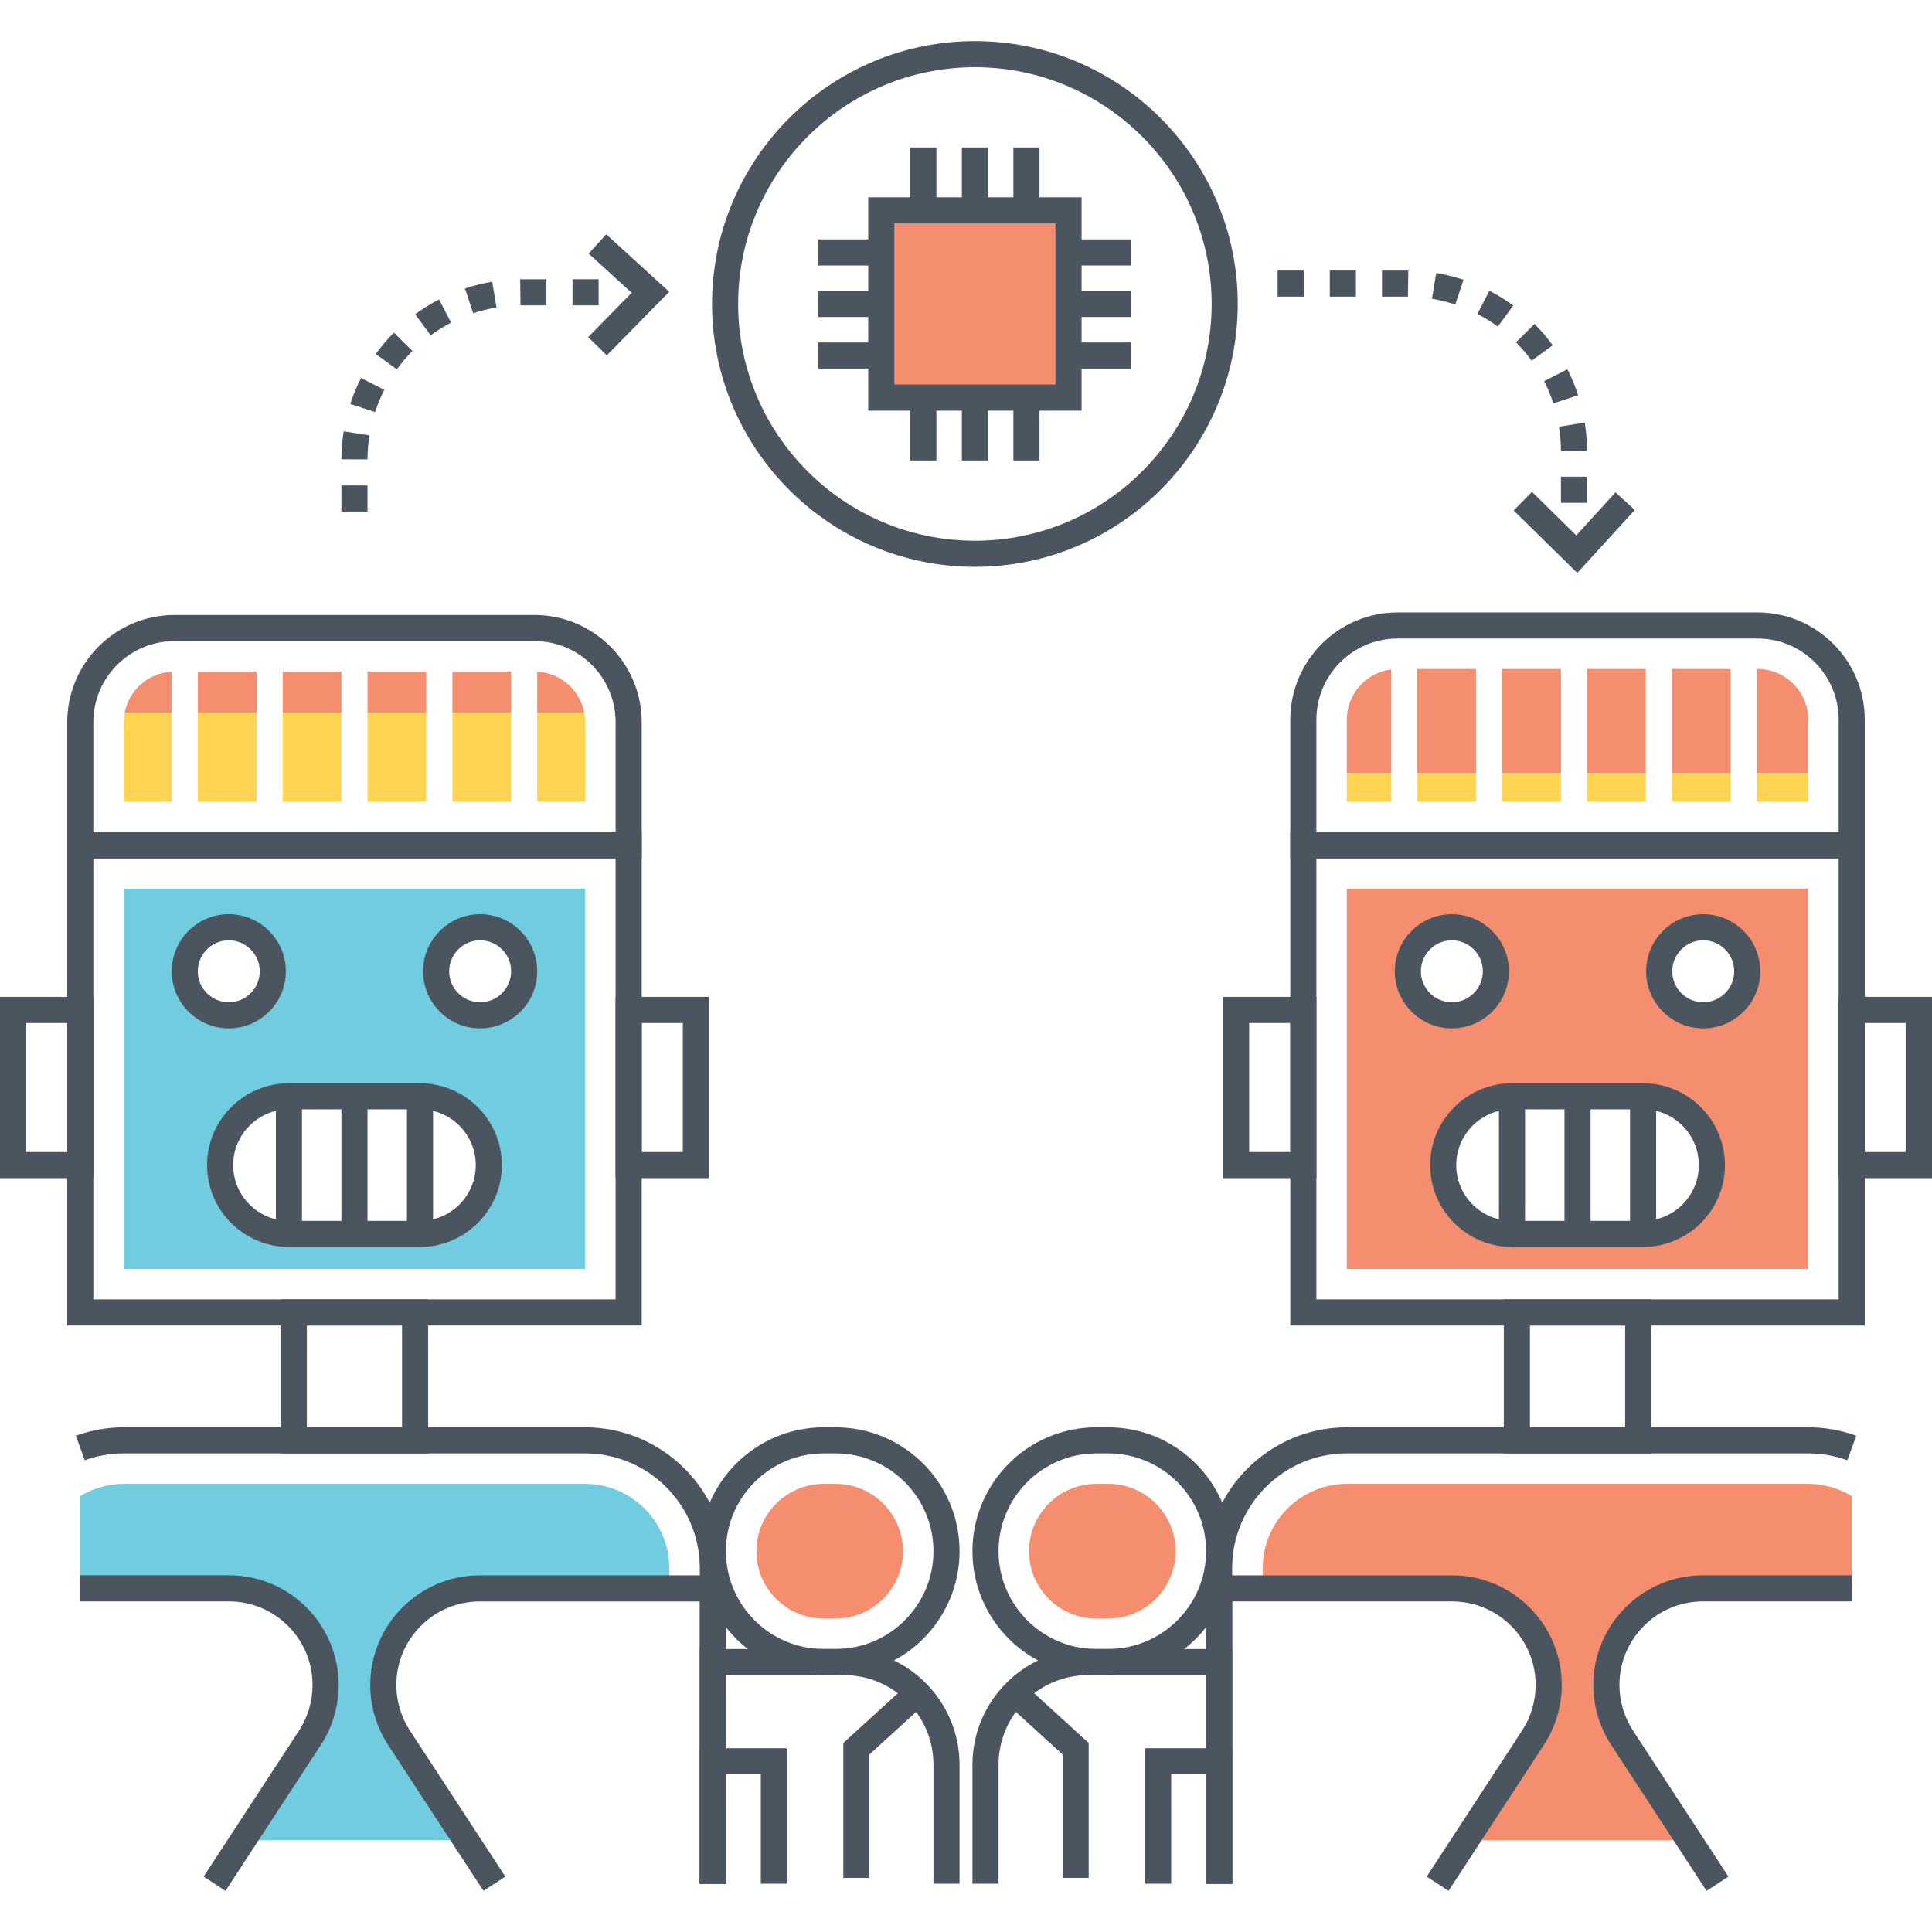 <?xml version="1.0" encoding="utf-8"?>
<!-- Generator: Adobe Illustrator 18.0.0, SVG Export Plug-In . SVG Version: 6.00 Build 0)  -->
<!DOCTYPE svg PUBLIC "-//W3C//DTD SVG 1.1//EN" "http://www.w3.org/Graphics/SVG/1.1/DTD/svg11.dtd">
<svg version="1.1" id="Layer_1" xmlns="http://www.w3.org/2000/svg" xmlns:xlink="http://www.w3.org/1999/xlink" x="0px" y="0px"
	 viewBox="0 0 512 512" style="enable-background:new 0 0 512 512;" xml:space="preserve">
<style type="text/css">
	.st0{fill:#FFD452;}
	.st1{fill:#F58E6F;}
	.st2{fill:#4A555F;}
	.st3{fill:none;}
	.st4{fill:#DFDFDF;}
	.st5{fill:#71CCE0;}
	.st6{fill:#FFFFFF;}
</style>
<g>
	<g>
		<g>
			<g>
				<path class="st2" d="M17.816,220.557v130.709h152.242V220.557H17.816z M163.141,344.348H24.734V227.475h138.407V344.348z"/>
			</g>
		</g>
	</g>
	<g>
		<g>
			<g>
				<path class="st5" d="M32.81,235.534v100.743h122.257V235.534H32.81z M48.974,257.394c0-6.434,5.211-11.668,11.668-11.668
					c6.433,0,11.645,5.234,11.645,11.668c0,6.456-5.211,11.667-11.645,11.667C54.186,269.062,48.974,263.85,48.974,257.394z
					 M124.191,321.658c-3.297,3.297-7.84,5.35-12.89,5.35H76.575c-10.076,0-18.239-8.163-18.239-18.239
					c0-5.027,2.029-9.592,5.35-12.89c3.297-3.297,7.84-5.349,12.89-5.349h34.726c10.077,0,18.24,8.163,18.24,18.239
					C129.541,313.795,127.512,318.361,124.191,321.658z M127.235,269.062c-6.433,0-11.668-5.211-11.668-11.667
					c0-6.434,5.234-11.668,11.668-11.668c6.456,0,11.668,5.234,11.668,11.668C138.903,263.85,133.691,269.062,127.235,269.062z"/>
			</g>
		</g>
	</g>
	<g>
		<g>
			<g>
				<path class="st2" d="M111.306,287.07H76.571c-11.962,0-21.694,9.732-21.694,21.694c0,11.963,9.732,21.695,21.694,21.695h34.735
					c11.962,0,21.694-9.732,21.694-21.695C133,296.802,123.268,287.07,111.306,287.07z M111.306,323.542H76.571
					c-8.148,0-14.776-6.629-14.776-14.778s6.628-14.776,14.776-14.776h34.735c8.148,0,14.776,6.628,14.776,14.776
					S119.454,323.542,111.306,323.542z"/>
			</g>
		</g>
	</g>
	<g>
		<g>
			<g>
				<path class="st2" d="M74.408,344.348v40.818h39.059v-40.818H74.408z M106.549,378.248H81.325v-26.982h25.224V378.248z"/>
			</g>
		</g>
	</g>
	<g>
		<g>
			<g>
				<path class="st2" d="M60.631,242.278c-8.339,0-15.123,6.785-15.123,15.123c0,8.339,6.785,15.123,15.123,15.123
					c8.338,0,15.123-6.785,15.123-15.123C75.754,249.063,68.97,242.278,60.631,242.278z M60.631,265.607
					c-4.525,0-8.206-3.68-8.206-8.206s3.681-8.206,8.206-8.206c4.525,0,8.206,3.68,8.206,8.206S65.156,265.607,60.631,265.607z"/>
			</g>
		</g>
	</g>
	<g>
		<g>
			<g>
				<path class="st2" d="M127.243,242.278c-8.338,0-15.123,6.785-15.123,15.123c0,8.339,6.785,15.123,15.123,15.123
					s15.123-6.785,15.123-15.123C142.367,249.063,135.582,242.278,127.243,242.278z M127.243,265.607
					c-4.525,0-8.206-3.68-8.206-8.206s3.68-8.206,8.206-8.206s8.206,3.68,8.206,8.206S131.769,265.607,127.243,265.607z"/>
			</g>
		</g>
	</g>
	<g>
		<g>
			<g>
				<path class="st2" d="M163.141,264.183v48.04h24.734v-48.04H163.141z M180.957,305.305h-10.899V271.1h10.899V305.305z"/>
			</g>
		</g>
	</g>
	<g>
		<g>
			<g>
				<path class="st2" d="M0,264.183v48.04h24.734v-48.04H0z M17.816,305.305H6.917V271.1h10.899V305.305z"/>
			</g>
		</g>
	</g>
	<g>
		<g>
			<rect x="73.111" y="290.529" class="st2" width="6.917" height="36.471"/>
		</g>
	</g>
	<g>
		<g>
			<rect x="90.479" y="290.529" class="st2" width="6.917" height="36.471"/>
		</g>
	</g>
	<g>
		<g>
			<rect x="107.846" y="290.529" class="st2" width="6.918" height="36.471"/>
		</g>
	</g>
	<g>
		<g>
			<path class="st2" d="M155.021,378.244H32.856c-4.385,0-8.68,0.753-12.763,2.238l2.365,6.501
				c3.323-1.209,6.823-1.822,10.399-1.822h122.165c16.784,0,30.438,13.654,30.438,30.438v83.61h6.917v-83.61
				C192.376,395.002,175.618,378.244,155.021,378.244z"/>
		</g>
	</g>
	<g>
		<g>
			<path class="st5" d="M155.021,393.232H32.856c-4.22,0-8.186,1.176-11.575,3.228v24.465h39.407
				c14.135,0,25.595,11.46,25.595,25.595c0,4.98-1.429,9.846-4.151,14.02L64.4,487.68h59.076l-17.732-27.14
				c-2.721-4.174-4.174-9.04-4.174-14.02c0-14.135,11.46-25.595,25.595-25.595h50.222v-5.326
				C177.388,403.263,167.357,393.232,155.021,393.232z"/>
		</g>
	</g>
	<g>
		<g>
			<g>
				<path class="st2" d="M221.46,378.248h-3.166c-18.104,0-32.834,14.729-32.834,32.834c0,18.106,14.729,32.835,32.834,32.835h3.166
					c18.105,0,32.834-14.729,32.834-32.835C254.294,392.978,239.565,378.248,221.46,378.248z M221.46,436.999h-3.166
					c-14.29,0-25.916-11.626-25.916-25.917c0-14.29,11.626-25.916,25.916-25.916h3.166c14.29,0,25.916,11.626,25.916,25.916
					C247.377,425.373,235.75,436.999,221.46,436.999z"/>
			</g>
		</g>
	</g>
	<g>
		<g>
			<path class="st1" d="M221.46,393.236h-3.166c-9.84,0-17.845,8.007-17.845,17.847c0,9.841,8.005,17.846,17.845,17.846h3.166
				c9.84,0,17.846-8.005,17.846-17.846C239.306,401.242,231.301,393.236,221.46,393.236z"/>
		</g>
	</g>
	<g>
		<g>
			<path class="st2" d="M223.612,436.999h-38.151v62.209h6.917v-55.291h31.234c13.104,0,23.765,10.661,23.765,23.765v31.526h6.917
				v-31.526C254.294,450.764,240.53,436.999,223.612,436.999z"/>
		</g>
	</g>
	<g>
		<g>
			<g>
				<path class="st2" d="M341.943,220.557v130.709h152.242V220.557H341.943z M487.267,344.348H348.86V227.475h138.407V344.348z"/>
			</g>
		</g>
	</g>
	<g>
		<g>
			<g>
				<path class="st1" d="M356.922,235.534v100.743h122.28V235.534H356.922z M373.086,257.394c0-6.434,5.234-11.668,11.668-11.668
					c6.456,0,11.668,5.234,11.668,11.668c0,6.456-5.211,11.667-11.668,11.667C378.32,269.062,373.086,263.85,373.086,257.394z
					 M435.437,327.008h-34.75c-5.027,0-9.569-2.052-12.89-5.35c-3.274-3.297-5.327-7.863-5.327-12.89
					c0-10.077,8.163-18.239,18.216-18.239h34.75c5.027,0,9.592,2.052,12.89,5.349c3.297,3.298,5.35,7.863,5.35,12.89
					C453.676,318.845,445.513,327.008,435.437,327.008z M451.37,269.062c-6.433,0-11.668-5.211-11.668-11.667
					c0-6.434,5.234-11.668,11.668-11.668s11.668,5.234,11.668,11.668C463.038,263.85,457.803,269.062,451.37,269.062z"/>
			</g>
		</g>
	</g>
	<g>
		<g>
			<g>
				<path class="st2" d="M435.432,287.07h-34.736c-11.962,0-21.694,9.732-21.694,21.694c0,11.963,9.732,21.695,21.694,21.695h34.736
					c11.962,0,21.694-9.732,21.694-21.695C457.125,296.802,447.393,287.07,435.432,287.07z M435.432,323.542h-34.736
					c-8.148,0-14.776-6.629-14.776-14.778s6.628-14.776,14.776-14.776h34.736c8.148,0,14.776,6.628,14.776,14.776
					S443.58,323.542,435.432,323.542z"/>
			</g>
		</g>
	</g>
	<g>
		<g>
			<g>
				<path class="st2" d="M398.534,344.348v40.818h39.059v-40.818H398.534z M430.676,378.248h-25.224v-26.982h25.224V378.248z"/>
			</g>
		</g>
	</g>
	<g>
		<g>
			<g>
				<path class="st2" d="M451.37,242.278c-8.338,0-15.123,6.785-15.123,15.123c0,8.339,6.785,15.123,15.123,15.123
					c8.339,0,15.123-6.785,15.123-15.123C466.493,249.063,459.708,242.278,451.37,242.278z M451.37,265.607
					c-4.525,0-8.206-3.68-8.206-8.206s3.681-8.206,8.206-8.206c4.525,0,8.206,3.68,8.206,8.206S455.895,265.607,451.37,265.607z"/>
			</g>
		</g>
	</g>
	<g>
		<g>
			<g>
				<path class="st2" d="M384.758,242.278c-8.34,0-15.125,6.785-15.125,15.123c0,8.339,6.785,15.123,15.125,15.123
					c8.338,0,15.123-6.785,15.123-15.123C399.881,249.063,393.096,242.278,384.758,242.278z M384.758,265.607
					c-4.525,0-8.207-3.68-8.207-8.206s3.682-8.206,8.207-8.206c4.525,0,8.206,3.68,8.206,8.206S389.283,265.607,384.758,265.607z"/>
			</g>
		</g>
	</g>
	<g>
		<g>
			<g>
				<path class="st2" d="M324.126,264.183v48.04h24.734v-48.04H324.126z M341.943,305.305h-10.899V271.1h10.899V305.305z"/>
			</g>
		</g>
	</g>
	<g>
		<g>
			<g>
				<path class="st2" d="M487.267,264.183v48.04H512v-48.04H487.267z M505.083,305.305h-10.897V271.1h10.897V305.305z"/>
			</g>
		</g>
	</g>
	<g>
		<g>
			<rect x="431.973" y="290.529" class="st2" width="6.918" height="36.471"/>
		</g>
	</g>
	<g>
		<g>
			<rect x="414.604" y="290.529" class="st2" width="6.917" height="36.471"/>
		</g>
	</g>
	<g>
		<g>
			<rect x="397.237" y="290.529" class="st2" width="6.917" height="36.471"/>
		</g>
	</g>
	<g>
		<g>
			<path class="st2" d="M479.156,378.244H356.968c-20.597,0-37.355,16.758-37.355,37.355v83.61h6.918v-83.61
				c0-16.784,13.654-30.438,30.438-30.438h122.188c3.584,0,7.089,0.612,10.417,1.822l2.362-6.501
				C487.848,378.997,483.548,378.244,479.156,378.244z"/>
		</g>
	</g>
	<g>
		<g>
			<path class="st1" d="M479.133,393.232H356.991c-12.336,0-22.367,10.031-22.367,22.367v5.326h50.198
				c14.135,0,25.595,11.46,25.595,25.595c0,4.98-1.453,9.846-4.174,14.02l-17.732,27.14h59.099l-17.732-27.14
				c-2.721-4.174-4.174-9.04-4.174-14.02c0-14.135,11.46-25.595,25.595-25.595h39.453v-24.419
				C487.365,394.431,483.375,393.232,479.133,393.232z"/>
		</g>
	</g>
	<g>
		<g>
			<g>
				<path class="st2" d="M293.707,378.248h-3.166c-18.105,0-32.835,14.729-32.835,32.834c0,18.106,14.729,32.835,32.835,32.835
					h3.166c18.104,0,32.833-14.729,32.833-32.835C326.54,392.978,311.811,378.248,293.707,378.248z M293.707,436.999h-3.166
					c-14.291,0-25.917-11.626-25.917-25.917c0-14.29,11.626-25.916,25.917-25.916h3.166c14.29,0,25.916,11.626,25.916,25.916
					C319.623,425.373,307.997,436.999,293.707,436.999z"/>
			</g>
		</g>
	</g>
	<g>
		<g>
			<path class="st1" d="M293.707,393.236h-3.166c-9.841,0-17.847,8.007-17.847,17.847c0,9.841,8.006,17.846,17.847,17.846h3.166
				c9.84,0,17.846-8.005,17.846-17.846C311.552,401.242,303.547,393.236,293.707,393.236z"/>
		</g>
	</g>
	<g>
		<g>
			<path class="st2" d="M288.389,436.999c-16.919,0-30.683,13.764-30.683,30.682v31.526h6.917v-31.526
				c0-13.103,10.661-23.765,23.766-23.765h31.234v55.291h6.917v-62.209H288.389z"/>
		</g>
	</g>
	<g>
		<g>
			<g>
				<path class="st2" d="M465.762,162.3h-95.397c-15.673,0-28.422,12.75-28.422,28.422v36.752h152.242v-36.752
					C494.185,175.05,481.435,162.3,465.762,162.3z M487.267,220.557H348.86v-29.834c0-11.858,9.647-21.505,21.505-21.505h95.397
					c11.858,0,21.505,9.647,21.505,21.505V220.557z"/>
			</g>
		</g>
	</g>
	<g>
		<g>
			<g>
				<path class="st2" d="M141.636,162.977H46.239c-15.673,0-28.423,12.75-28.423,28.423v36.075h152.242v-36.075
					C170.058,175.727,157.308,162.977,141.636,162.977z M163.141,220.557H24.734v-29.157c0-11.858,9.647-21.505,21.505-21.505
					h95.397c11.858,0,21.505,9.647,21.505,21.505V220.557z"/>
			</g>
		</g>
	</g>
	<g>
		<g>
			<path class="st2" d="M127.177,417.475c-16.021,0-29.055,13.034-29.055,29.054c0,5.658,1.636,11.152,4.731,15.892l25.272,38.678
				l5.792-3.783l-25.272-38.678c-2.359-3.611-3.605-7.799-3.605-12.109c0-12.206,9.93-22.136,22.138-22.136h58.284v74.815h6.917
				v-81.733H127.177z"/>
		</g>
	</g>
	<g>
		<g>
			<path class="st2" d="M60.688,417.467H21.281v6.918h39.407c12.206,0,22.136,9.931,22.136,22.136c0,4.332-1.241,8.528-3.587,12.127
				l-25.271,38.668l5.79,3.785l25.275-38.674c3.082-4.729,4.711-10.229,4.711-15.907C89.742,430.501,76.708,417.467,60.688,417.467z
				"/>
		</g>
	</g>
	<g>
		<g>
			<path class="st2" d="M451.301,424.385h39.453v-6.918h-39.453c-16.021,0-29.054,13.034-29.054,29.054
				c0,5.657,1.637,11.158,4.737,15.911l25.273,38.669l5.79-3.785l-25.27-38.665c-2.363-3.625-3.612-7.819-3.612-12.131
				C429.165,434.315,439.095,424.385,451.301,424.385z"/>
		</g>
	</g>
	<g>
		<g>
			<path class="st2" d="M384.824,417.475h-65.201v81.733h6.917v-74.815h58.284c12.206,0,22.136,9.931,22.136,22.136
				c0,4.312-1.246,8.5-3.605,12.109l-25.271,38.678l5.792,3.783l25.271-38.678c3.095-4.738,4.731-10.233,4.731-15.892
				C413.878,430.509,400.845,417.475,384.824,417.475z"/>
		</g>
	</g>
	<g>
		<g>
			<g>
				<path class="st2" d="M92.824,107.06l6.578,2.142c0.655-2.013,1.477-3.994,2.442-5.884l-6.163-3.144
					C94.552,102.387,93.592,104.703,92.824,107.06z M90.479,121.718l6.917,0.027c0.008-2.129,0.181-4.266,0.515-6.354l-6.832-1.09
					C90.691,116.739,90.488,119.234,90.479,121.718z M99.571,93.821l5.6,4.06c1.244-1.716,2.634-3.351,4.131-4.857l-4.909-4.875
					C102.646,89.909,101.023,91.817,99.571,93.821z M90.479,135.567h6.917v-6.918h-6.917V135.567z M137.942,80.926l6.869-0.002
					v-6.917l-6.966,0.002L137.942,80.926z M151.729,74.007v6.917h6.917v-6.917H151.729z M110.03,83.29l4.099,5.573
					c1.708-1.256,3.527-2.388,5.408-3.363l-3.184-6.141C114.154,80.5,112.027,81.821,110.03,83.29z M123.214,76.457l2.187,6.562
					c2.007-0.669,4.087-1.185,6.181-1.535l-1.139-6.823C127.993,75.069,125.561,75.674,123.214,76.457z"/>
			</g>
		</g>
	</g>
	<g>
		<g>
			<g>
				<path class="st2" d="M352.413,78.617h6.917V71.7h-6.917V78.617z M379.477,79.177c2.094,0.35,4.174,0.866,6.181,1.535
					l2.187-6.562c-2.348-0.784-4.78-1.387-7.229-1.796L379.477,79.177z M366.248,78.617l6.869,0.003l0.096-6.917l-6.966-0.003
					V78.617z M338.578,78.617h6.917V71.7h-6.917V78.617z M420.581,119.41c-0.01-2.484-0.211-4.979-0.6-7.416l-6.832,1.09
					c0.333,2.088,0.507,4.225,0.514,6.354L420.581,119.41z M413.663,133.258h6.917v-6.917h-6.917V133.258z M415.379,97.865
					l-6.163,3.144c0.965,1.89,1.787,3.871,2.442,5.884l6.578-2.142C417.468,102.395,416.507,100.079,415.379,97.865z
					 M406.666,85.841l-4.909,4.875c1.497,1.507,2.887,3.141,4.131,4.857l5.6-4.06C410.036,89.509,408.413,87.601,406.666,85.841z
					 M391.523,83.194c1.88,0.975,3.7,2.107,5.408,3.363l4.098-5.573c-1.996-1.468-4.123-2.79-6.322-3.93L391.523,83.194z"/>
			</g>
		</g>
	</g>
	<g>
		<g>
			<path class="st0" d="M33.057,188.841c-0.16,0.829-0.247,1.684-0.247,2.56v21.075h12.705v-23.635H33.057z"/>
		</g>
	</g>
	<g>
		<g>
			<rect x="52.433" y="188.841" class="st0" width="15.564" height="23.635"/>
		</g>
	</g>
	<g>
		<g>
			<rect x="74.915" y="188.841" class="st0" width="15.565" height="23.635"/>
		</g>
	</g>
	<g>
		<g>
			<rect x="97.397" y="188.841" class="st0" width="15.565" height="23.635"/>
		</g>
	</g>
	<g>
		<g>
			<rect x="119.879" y="188.841" class="st0" width="15.564" height="23.635"/>
		</g>
	</g>
	<g>
		<g>
			<path class="st0" d="M154.82,188.841h-12.459v23.635h12.705V191.4C155.067,190.525,154.98,189.67,154.82,188.841z"/>
		</g>
	</g>
	<g>
		<g>
			<path class="st1" d="M33.057,188.841h12.458v-10.838C39.3,178.307,34.208,182.877,33.057,188.841z"/>
		</g>
	</g>
	<g>
		<g>
			<rect x="52.433" y="177.957" class="st1" width="15.564" height="10.884"/>
		</g>
	</g>
	<g>
		<g>
			<rect x="74.915" y="177.957" class="st1" width="15.565" height="10.884"/>
		</g>
	</g>
	<g>
		<g>
			<rect x="97.397" y="177.957" class="st1" width="15.565" height="10.884"/>
		</g>
	</g>
	<g>
		<g>
			<rect x="119.879" y="177.957" class="st1" width="15.564" height="10.884"/>
		</g>
	</g>
	<g>
		<g>
			<path class="st1" d="M142.362,178.003v10.838h12.459C153.669,182.877,148.577,178.307,142.362,178.003z"/>
		</g>
	</g>
	<g>
		<g>
			<path class="st1" d="M356.922,190.732v14.182h11.76v-27.51C362.064,178.234,356.922,183.883,356.922,190.732z"/>
		</g>
	</g>
	<g>
		<g>
			<rect x="375.599" y="177.288" class="st1" width="15.588" height="27.626"/>
		</g>
	</g>
	<g>
		<g>
			<rect x="398.104" y="177.288" class="st1" width="15.565" height="27.626"/>
		</g>
	</g>
	<g>
		<g>
			<rect x="420.587" y="177.288" class="st1" width="15.565" height="27.626"/>
		</g>
	</g>
	<g>
		<g>
			<rect x="443.069" y="177.288" class="st1" width="15.564" height="27.626"/>
		</g>
	</g>
	<g>
		<g>
			<path class="st1" d="M465.759,177.288h-0.208v27.626h13.651v-14.182C479.202,183.307,473.16,177.288,465.759,177.288z"/>
		</g>
	</g>
	<g>
		<g>
			<rect x="356.922" y="204.914" class="st0" width="11.76" height="7.562"/>
		</g>
	</g>
	<g>
		<g>
			<rect x="375.599" y="204.914" class="st0" width="15.588" height="7.562"/>
		</g>
	</g>
	<g>
		<g>
			<rect x="398.104" y="204.914" class="st0" width="15.565" height="7.562"/>
		</g>
	</g>
	<g>
		<g>
			<rect x="420.587" y="204.914" class="st0" width="15.565" height="7.562"/>
		</g>
	</g>
	<g>
		<g>
			<rect x="443.069" y="204.914" class="st0" width="15.564" height="7.562"/>
		</g>
	</g>
	<g>
		<g>
			<rect x="465.551" y="204.914" class="st0" width="13.651" height="7.562"/>
		</g>
	</g>
	<g>
		<g>
			<rect x="233.548" y="55.746" class="st1" width="49.624" height="49.624"/>
		</g>
	</g>
	<g>
		<g>
			<rect x="241.242" y="39.087" class="st2" width="6.917" height="16.659"/>
		</g>
	</g>
	<g>
		<g>
			<rect x="254.901" y="39.087" class="st2" width="6.918" height="16.659"/>
		</g>
	</g>
	<g>
		<g>
			<rect x="268.56" y="39.087" class="st2" width="6.917" height="16.659"/>
		</g>
	</g>
	<g>
		<g>
			<rect x="241.242" y="105.37" class="st2" width="6.917" height="16.659"/>
		</g>
	</g>
	<g>
		<g>
			<rect x="254.901" y="105.37" class="st2" width="6.918" height="16.659"/>
		</g>
	</g>
	<g>
		<g>
			<rect x="268.56" y="105.37" class="st2" width="6.917" height="16.659"/>
		</g>
	</g>
	<g>
		<g>
			<rect x="283.172" y="63.44" class="st2" width="16.659" height="6.918"/>
		</g>
	</g>
	<g>
		<g>
			<rect x="283.172" y="77.098" class="st2" width="16.659" height="6.918"/>
		</g>
	</g>
	<g>
		<g>
			<rect x="283.172" y="90.758" class="st2" width="16.659" height="6.917"/>
		</g>
	</g>
	<g>
		<g>
			<rect x="216.889" y="63.44" class="st2" width="16.658" height="6.918"/>
		</g>
	</g>
	<g>
		<g>
			<rect x="216.889" y="77.098" class="st2" width="16.658" height="6.918"/>
		</g>
	</g>
	<g>
		<g>
			<rect x="216.889" y="90.758" class="st2" width="16.658" height="6.917"/>
		</g>
	</g>
	<g>
		<g>
			<g>
				<path class="st2" d="M230.089,52.287v56.542h56.541V52.287H230.089z M279.713,101.911h-42.706V59.204h42.706V101.911z"/>
			</g>
		</g>
	</g>
	<g>
		<g>
			<polygon class="st2" points="160.661,62.09 155.998,67.199 167.39,77.601 155.862,89.338 160.798,94.186 177.352,77.33 			"/>
		</g>
	</g>
	<g>
		<g>
			<polygon class="st2" points="428.125,130.482 417.724,141.874 405.988,130.346 401.14,135.282 417.995,151.836 433.235,135.146 
							"/>
		</g>
	</g>
	<g>
		<g>
			<g>
				<path class="st2" d="M258.36,10.898c-38.41,0-69.659,31.249-69.659,69.659c0,38.41,31.249,69.66,69.659,69.66
					c38.41,0,69.659-31.25,69.659-69.66C328.019,42.147,296.77,10.898,258.36,10.898z M258.36,143.299
					c-34.596,0-62.741-28.146-62.741-62.742s28.146-62.741,62.741-62.741s62.741,28.146,62.741,62.741
					S292.956,143.299,258.36,143.299z"/>
			</g>
		</g>
	</g>
	<g>
		<g>
			<polygon class="st2" points="240.774,446.143 223.488,461.905 223.488,497.658 230.406,497.658 230.406,464.958 245.436,451.255 
							"/>
		</g>
	</g>
	<g>
		<g>
			<polygon class="st2" points="185.458,463.3 185.458,499.209 192.376,499.209 192.376,470.217 201.621,470.217 201.621,499.209 
				208.538,499.209 208.538,463.3 			"/>
		</g>
	</g>
	<g>
		<g>
			<polygon class="st2" points="271.226,446.143 266.564,451.255 281.594,464.958 281.594,497.658 288.512,497.658 288.512,461.905 
							"/>
		</g>
	</g>
	<g>
		<g>
			<polygon class="st2" points="303.46,463.3 303.46,499.209 310.378,499.209 310.378,470.217 319.623,470.217 319.623,499.209 
				326.54,499.209 326.54,463.3 			"/>
		</g>
	</g>
</g>
</svg>
